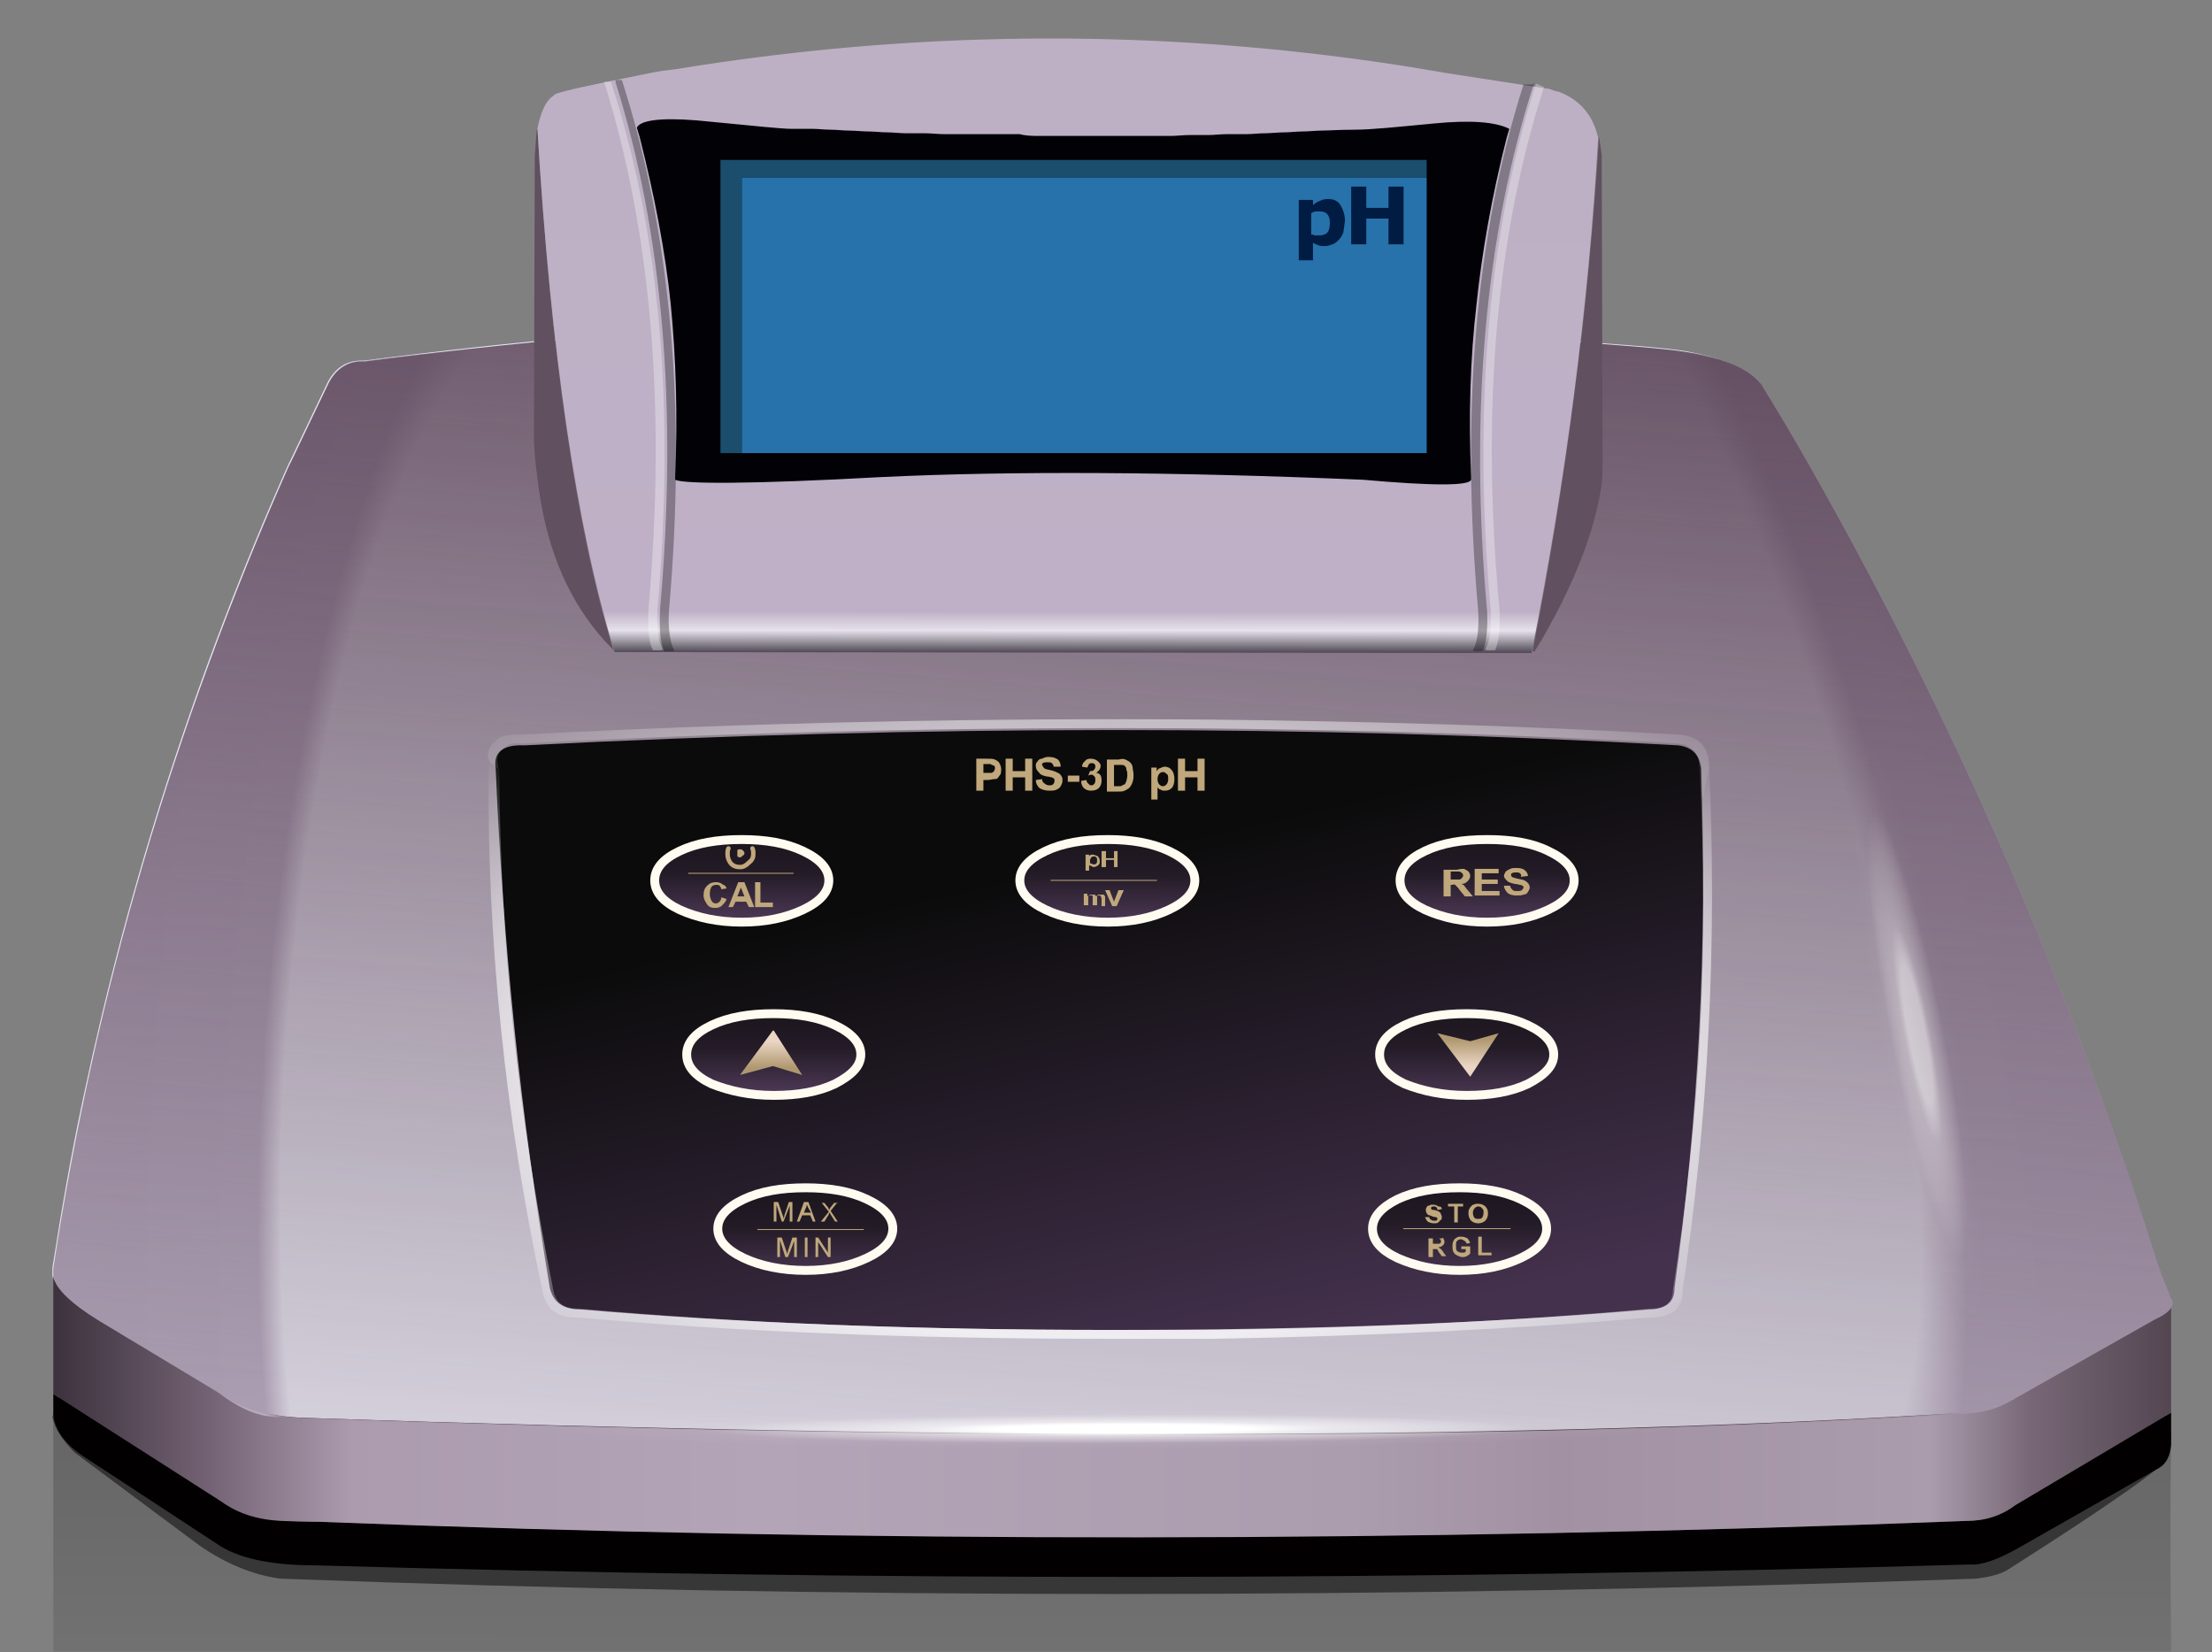 <?xml version="1.0" encoding="utf-8"?>
<!-- Generator: Adobe Illustrator 16.0.0, SVG Export Plug-In . SVG Version: 6.00 Build 0)  -->
<!DOCTYPE svg PUBLIC "-//W3C//DTD SVG 1.1//EN" "http://www.w3.org/Graphics/SVG/1.1/DTD/svg11.dtd">
<svg version="1.1" id="Layer_1" xmlns="http://www.w3.org/2000/svg" xmlns:xlink="http://www.w3.org/1999/xlink" x="0px" y="0px"
	 width="249px" height="186px" viewBox="0 0 249 186" enable-background="new 0 0 249 186" xml:space="preserve">
<rect x="0" y="0" width="249" height="186" fill="#808080" stroke="none"/>
<symbol  id="glace_x5F_pH1" viewBox="-23.5 -31.3 22.3 50">
	<g id="Layer_1_2_">
		<g>
			
				<radialGradient id="SVGID_1_" cx="-12.35" cy="-9.45" r="7.287" gradientTransform="matrix(1 0 0 2.357 0 12.822)" gradientUnits="userSpaceOnUse">
				<stop  offset="0" style="stop-color:#FFFFFF"/>
				<stop  offset="0.228" style="stop-color:#FFFFFF"/>
				<stop  offset="0.361" style="stop-color:#FFFFFF;stop-opacity:0.592"/>
				<stop  offset="0.596" style="stop-color:#FFFFFF;stop-opacity:0.271"/>
				<stop  offset="0.737" style="stop-color:#FFFFFF;stop-opacity:4.705882e-002"/>
				<stop  offset="1" style="stop-color:#FFFFFF;stop-opacity:0"/>
			</radialGradient>
			<path fill-rule="evenodd" clip-rule="evenodd" fill="url(#SVGID_1_)" d="M-4.6,11c0-0.1,0.1-0.3,0.1-0.5C-3.2,7.4-2.3,3.9-1.8,0
				C-1.4-3-1.2-6.1-1.2-9.5c0-1.8,0-3.6-0.1-5.3c-0.1-0.8-0.1-1.6-0.2-2.4c-0.5-4.4-1.4-9.1-2.8-14.1L-20.4-29
				c-1.4,3.5-2.3,7.4-2.7,11.9c-0.3,2.4-0.4,5-0.4,7.6c0,7.8,1.1,14.5,3.3,20c0.1,0.2,0.1,0.3,0.2,0.5c2.1,5.2,4.7,7.8,7.7,7.8
				S-6.8,16.2-4.6,11z"/>
		</g>
	</g>
</symbol>
<g>
	
		<radialGradient id="SVGID_2_" cx="121.45" cy="71" r="54.1" gradientTransform="matrix(1 0 0 1.719 0 -51.019)" gradientUnits="userSpaceOnUse">
		<stop  offset="0" style="stop-color:#FFFFFF"/>
		<stop  offset="0.894" style="stop-color:#FCFCFC;stop-opacity:0.871"/>
		<stop  offset="1" style="stop-color:#F7F7F7;stop-opacity:0"/>
	</radialGradient>
	<path fill-rule="evenodd" clip-rule="evenodd" fill="url(#SVGID_2_)" d="M168.5,71.5l0.1-0.9h4.1l0,0.9H168.5z M166.4,70.5
		l-0.1,0.9H75.4l-0.1-0.9H166.4z M73,70.5l0,0.9h-3c-0.1,0-0.1,0-0.1-0.1c-0.1-0.1-0.1-0.2-0.1-0.3s0-0.2,0.1-0.3
		c0-0.1,0.1-0.2,0.1-0.2H73z"/>
	
		<path fill-rule="evenodd" clip-rule="evenodd" fill="none" stroke="#0000FF" stroke-width="0.1" stroke-linecap="round" stroke-linejoin="round" stroke-miterlimit="3" d="
		M170,14.5l-0.3,1 M72,15.5l-0.3-1"/>
	<path fill-rule="evenodd" clip-rule="evenodd" fill="none" d="M153.5,53.7c7.8,0.7,11.9,0.7,12.2,0"/>
	<g>
		<g>
			<g>
				<linearGradient id="SVGID_3_" gradientUnits="userSpaceOnUse" x1="125.176" y1="147.599" x2="125.1" y2="217.299">
					<stop  offset="0" style="stop-color:#000000;stop-opacity:0.251"/>
					<stop  offset="1" style="stop-color:#000000;stop-opacity:0"/>
				</linearGradient>
				<path fill-rule="evenodd" clip-rule="evenodd" fill="url(#SVGID_3_)" d="M6,159c0.2-0.2,0.3-0.3,0.3-0.4l14.4-39.2l192.4,1
					l31.3,40.8c-0.1,6-0.1,14.2,0,24.7H6V159z"/>
			</g>
			<g>
				<g>
					<path fill-rule="evenodd" clip-rule="evenodd" fill-opacity="0.498" d="M22.5,174L8.4,163.5c-1.4-1.4-2.3-2.8-2.5-4l14.6-40
						l192.3,1l31.4,39.3l-0.3,4.3c0.1,0.7-5.8,4.9-17.9,12.6c-0.8,0.5-2,0.8-3.6,1c-65.5,2.3-129.1,2.3-190.8,0
						C28.5,177.3,25.4,176,22.5,174L22.5,174z"/>
				</g>
			</g>
		</g>
	</g>
	<g>
		<g>
			<g>
				<path fill-rule="evenodd" clip-rule="evenodd" fill="#E6E4EF" d="M244.4,146.9c-0.2,0.5-0.8,1-1.9,1.5l-16.1,9.1
					c-1.5,0.9-3.2,1.4-5,1.5c-47.6,3-110,3.2-187,0.6c-4.2-0.1-7.5-1.1-10-3l-13.3-8c-3.1-1.9-4.9-3.6-5.2-5v-0.9
					c1-6.4,2.1-12.8,3.5-19.3c5.1-24.1,12.7-47.8,23-71c0.1-0.1,0.1-0.3,0.2-0.4l4.3-9c0.9-1.7,2.3-2.5,4-2.4
					c34-4.4,66.2-5.9,96.5-4.4c30.4,1.5,47.8,2.6,52.2,3.3c4.4,0.8,7.2,2,8.6,3.8c1.4,2.3,3.3,5.4,5.5,9.3
					c13,22.9,23.9,46.6,32.7,70.9c2.1,5.8,4.1,11.7,6,17.5c0.5,1.7,1.2,3.4,1.9,5.1c0,0,0,0.1,0.1,0.1
					C244.5,146.5,244.5,146.7,244.4,146.9z"/>
				<path fill-rule="evenodd" clip-rule="evenodd" fill="#020001" d="M6,156.9L24.9,169c1.9,1.3,4.3,2,6.9,2.2
					c2.7,0.1,4.1,0.1,4.2,0.1c61.3,2.3,123.1,2.3,185.3-0.1c2.2,0,4-0.6,5.6-1.8l17.5-10.4v3.2v0.4c-0.1,1.2-0.5,2.1-1.3,2.6
					l-16,9.1c-2.3,1.3-4.1,1.9-5.3,1.8c-62.1,1.8-124.1,1.9-186.2,0.1c-5.2,0-8.9-0.8-11.3-2.5L9.5,164c-2.3-1.5-3.4-3.2-3.5-4.9
					V156.9z"/>
				<linearGradient id="SVGID_4_" gradientUnits="userSpaceOnUse" x1="6.05" y1="158.344" x2="244.4" y2="158.344">
					<stop  offset="0" style="stop-color:#3C323D"/>
					<stop  offset="7.058824e-002" style="stop-color:#716071"/>
					<stop  offset="0.141" style="stop-color:#AC9BAE"/>
					<stop  offset="0.333" style="stop-color:#B3A4B7"/>
					<stop  offset="0.612" style="stop-color:#AB9DAE"/>
					<stop  offset="0.71" style="stop-color:#A291A3"/>
					<stop  offset="0.886" style="stop-color:#AA9CAD"/>
					<stop  offset="0.933" style="stop-color:#786877"/>
					<stop  offset="1" style="stop-color:#534651"/>
				</linearGradient>
				<path fill-rule="evenodd" clip-rule="evenodd" fill="url(#SVGID_4_)" d="M244.4,146.9v3.1v9l-17.5,10.4
					c-1.6,1.2-3.4,1.8-5.6,1.8c-62.2,2.4-124,2.5-185.3,0.1c-0.1,0-1.5,0-4.2-0.1c-2.7-0.1-5-0.8-6.9-2.2L6,156.9v-13.3
					c0.3,1.4,2,3.1,5.2,5l13.3,8c2.5,1.9,5.8,2.9,10,3c77,2.7,139.4,2.5,187-0.6c1.8-0.1,3.5-0.6,5-1.5l16.1-9.1
					C243.6,148,244.2,147.4,244.4,146.9z"/>
			</g>
		</g>
		<g>
			<g>
				
					<radialGradient id="SVGID_5_" cx="13.024" cy="145.022" r="62.052" gradientTransform="matrix(0.982 -0.19 1.027 2.828 5.753 -332.136)" gradientUnits="userSpaceOnUse">
					<stop  offset="0" style="stop-color:#A496AA;stop-opacity:0"/>
					<stop  offset="0.553" style="stop-color:#B5A9BD;stop-opacity:0"/>
					<stop  offset="0.612" style="stop-color:#B7ABBF"/>
					<stop  offset="1" style="stop-color:#B5A9BD"/>
				</radialGradient>
				<path fill-rule="evenodd" clip-rule="evenodd" fill="url(#SVGID_5_)" d="M198.3,43.3c1.4,2.3,3.3,5.4,5.5,9.3
					c16.1,28.4,29,57.9,38.7,88.5c0.5,1.7,1.2,3.4,1.9,5.1c0,0,0,0.1,0.1,0.1c0.1,0.2,0.1,0.5,0,0.7c-0.2,0.5-0.8,1-1.9,1.5
					l-16.1,9.1c-1.5,0.9-3.2,1.4-5,1.5l-14.4,0.8c-2.7-46.4-10.4-86.7-23.1-120.9l9.5,1.5C195.8,41.2,197.4,42.1,198.3,43.3z"/>
				
					<radialGradient id="SVGID_6_" cx="88.778" cy="103.868" r="42.936" fx="87.768" fy="103.868" gradientTransform="matrix(0.999 4.075864e-002 -0.262 3.426 -4.939 -243.356)" gradientUnits="userSpaceOnUse">
					<stop  offset="0" style="stop-color:#A496AA;stop-opacity:0"/>
					<stop  offset="0.553" style="stop-color:#B5A9BD;stop-opacity:0"/>
					<stop  offset="0.612" style="stop-color:#B7ABBF"/>
					<stop  offset="1" style="stop-color:#B5A9BD"/>
				</radialGradient>
				<path fill-rule="evenodd" clip-rule="evenodd" fill="url(#SVGID_6_)" d="M32.8,52l4.3-9c0.9-1.7,2.3-2.5,4-2.4
					c1.2-0.2,6.7-0.8,16.5-1.9c-10.9,37.1-11.1,77.7-0.8,121.8l-25.2-1c-2.3,0.1-4.6-0.9-7.1-2.8l-13.3-8c-3.1-1.9-4.9-3.6-5.2-5
					v-0.9c4.7-30.8,13.5-60.9,26.5-90.3C32.6,52.3,32.7,52.2,32.8,52z"/>
			</g>
		</g>
		<g>
			<g>
				
					<linearGradient id="SVGID_7_" gradientUnits="userSpaceOnUse" x1="64.299" y1="-741.198" x2="238.905" y2="-741.198" gradientTransform="matrix(-0.15 0.989 -0.999 -8.076439e-002 -586.196 -107.118)">
					<stop  offset="0" style="stop-color:#5B4458"/>
					<stop  offset="1" style="stop-color:#584255;stop-opacity:0"/>
				</linearGradient>
				<path fill-rule="evenodd" clip-rule="evenodd" fill="url(#SVGID_7_)" d="M198.3,43.3c1.4,2.3,3.3,5.4,5.5,9.3
					c16.1,28.4,29,57.9,38.7,88.5c0.5,1.7,1.2,3.4,1.9,5.1c0,0,0,0.1,0.1,0.1c0.1,0.2,0.1,0.5,0,0.7c-0.2,0.5-0.8,1-1.9,1.5
					l-16.1,9.1c-1.5,0.9-3.2,1.4-5,1.5c-47.6,3-110,3.2-187,0.6c-4.2-0.1-7.5-1.1-10-3l-13.3-8c-3.1-1.9-4.9-3.6-5.2-5v-0.9
					c4.7-30.8,13.5-60.9,26.5-90.3c0.1-0.1,0.1-0.3,0.2-0.4l4.3-9c0.9-1.7,2.3-2.5,4-2.4c34-4.4,66.2-5.9,96.5-4.4
					c30.4,1.5,47.8,2.6,52.2,3.3C194.1,40.3,196.9,41.5,198.3,43.3z"/>
			</g>
		</g>
		<g>
			
				<use xlink:href="#glace_x5F_pH1"  width="22.3" height="50" x="-23.5" y="-31.3" transform="matrix(7.766724e-002 0.301 3.698 -1.124573e-002 162.15 164.45)" overflow="visible" opacity="0.84"/>
		</g>
		<g>
			<g>
				
					<radialGradient id="SVGID_8_" cx="215.95" cy="116.55" r="4.093" gradientTransform="matrix(-0.982 0.191 -1.622 -8.319 616.913 1044.803)" gradientUnits="userSpaceOnUse">
					<stop  offset="0" style="stop-color:#FFFFFF;stop-opacity:0.502"/>
					<stop  offset="0.228" style="stop-color:#FFFFFF;stop-opacity:0.502"/>
					<stop  offset="0.361" style="stop-color:#FFFFFF;stop-opacity:0.251"/>
					<stop  offset="0.596" style="stop-color:#FFFFFF;stop-opacity:0.129"/>
					<stop  offset="0.737" style="stop-color:#FFFFFF;stop-opacity:1.960784e-002"/>
					<stop  offset="1" style="stop-color:#FFFFFF;stop-opacity:0"/>
				</radialGradient>
				<path fill-rule="evenodd" clip-rule="evenodd" fill="url(#SVGID_8_)" d="M212.9,77.1c2.1,6.7,4.1,14.5,6,23.2
					c1.1,4.7,2.1,9.7,3.2,15.1c3,15.4,4.9,28.8,5.9,39.9c0,0.3-2.7,1.5-8.2,3.5c-0.1-0.3-0.2-0.6-0.3-0.8c-0.1-0.3-0.2-0.6-0.3-0.9
					c-1.9-6.1-3.7-13-5.5-20.7c-1.4-5.7-2.7-11.9-4-18.5c-0.7-3.6-1.4-7.1-2-10.4c-0.3-1.6-0.5-3.2-0.8-4.8
					c-1.4-8.9-2.8-18.3-4-28.4L212.9,77.1z"/>
			</g>
		</g>
		<g>
			<path fill-rule="evenodd" clip-rule="evenodd" fill="none" d="M204.2,160l10.2-0.5c6.5-0.1,10.9-0.9,13.2-2.5l9.1-5.3"/>
			<path fill-rule="evenodd" clip-rule="evenodd" fill="none" d="M204.2,160.6l10.2-0.4c6.5-0.1,10.9-0.9,13.2-2.5l9.1-5.4"/>
			<path fill-rule="evenodd" clip-rule="evenodd" fill="none" d="M34.5,160.8c62.1,2.7,116.2,2.7,162.3,0"/>
		</g>
	</g>
	<g>
		
			<linearGradient id="SVGID_9_" gradientUnits="userSpaceOnUse" x1="246.524" y1="-535.757" x2="305.558" y2="-535.757" gradientTransform="matrix(0.293 0.956 -0.977 0.224 -474.77 -18.781)">
			<stop  offset="0" style="stop-color:#0B0B0B"/>
			<stop  offset="0.988" style="stop-color:#44314D"/>
		</linearGradient>
		<path fill-rule="evenodd" clip-rule="evenodd" fill="url(#SVGID_9_)" d="M191.5,87c0.7,19.3-0.3,38.7-3,58c0,1.6-1,2.4-3,2.4
			c-18.2,1.6-38.4,2.3-60.6,2.3s-42.1-0.8-59.5-2.3c-2,0-3.1-0.8-3.5-2.4c-3.3-19.5-5.3-39-6.1-58.5c-0.3-1.8,0.8-2.7,3.2-2.6
			c45.3-2.3,88.6-2.3,129.9,0C190.6,84.1,191.5,85.1,191.5,87z"/>
	</g>
	<g>
		
			<radialGradient id="SVGID_10_" cx="124.95" cy="108.7" r="92.675" gradientTransform="matrix(1 0 0 0.531 0 51.022)" gradientUnits="userSpaceOnUse">
			<stop  offset="0" style="stop-color:#FEFEFE;stop-opacity:0.514"/>
			<stop  offset="0.588" style="stop-color:#FCFCFC;stop-opacity:0.486"/>
			<stop  offset="1" style="stop-color:#F7F7F7;stop-opacity:0"/>
		</radialGradient>
		<path fill-rule="evenodd" clip-rule="evenodd" fill="url(#SVGID_10_)" d="M191.3,86.4c0-1.6-0.8-2.5-2.3-2.7
			c-17.2-1-34.7-1.5-52.6-1.7c-25.2-0.2-51.1,0.3-77.7,1.7h-0.1c-0.7-0.1-1.4,0-1.9,0.5c-0.5,0.4-0.8,1-0.7,1.6v0.1l0.1,0.6
			c-1-0.6-1.4-1.2-1.1-2c0.2-0.4,0.3-0.6,0.4-0.8c0,0,0.1-0.1,0.1-0.1c0,0,0,0,0.1,0.1c0.3-0.7,1.3-1.1,3-1
			c26.6-1.4,52.5-1.9,77.8-1.7c17.9,0.2,35.5,0.7,52.7,1.7c2.2,0.2,3.3,1.4,3.3,3.7c0,0.2-0.2,1-0.5,2.4c-0.3,1.4-0.5,1.2-0.4-0.5
			c0.1-1.6,0.1-2.4,0-2.3C191.4,86.2,191.3,86.3,191.3,86.4z"/>
		
			<radialGradient id="SVGID_11_" cx="124.4" cy="117.8" r="92.675" gradientTransform="matrix(1 0 0 0.531 0 55.293)" gradientUnits="userSpaceOnUse">
			<stop  offset="0" style="stop-color:#FFFFFF;stop-opacity:0.8"/>
			<stop  offset="0.682" style="stop-color:#FEFEFE;stop-opacity:0.722"/>
			<stop  offset="1" style="stop-color:#F7F7F7;stop-opacity:0"/>
		</radialGradient>
		<path fill-rule="evenodd" clip-rule="evenodd" fill="url(#SVGID_11_)" d="M56.2,86.5c0.1,19.5,2.1,39.1,6.1,58.8v0
			c0.3,1.4,1.2,2,2.8,2h0.1c17.5,1.6,37.4,2.4,59.8,2.4c3.9,0,7.8,0,11.5,0c17.8-0.2,34.2-1,49.3-2.4h0c1.6,0,2.5-0.7,2.5-2v0
			c3.1-19.4,4.1-39,3-58.9c0-0.1,0.1-0.3,0.2-0.4c0.1-0.1,0.2,0.7,0,2.3c-0.1,1.7,0,1.8,0.4,0.5c0.3-1.4,0.5-2.2,0.5-2.4
			c0.9,19.9-0.1,39.5-3,58.9v0.1c0,1.9-1.2,2.9-3.6,2.9c-15.1,1.3-31.5,2.1-49.3,2.4c-3.8,0-7.6,0-11.5,0c-22.3,0-42.3-0.8-59.9-2.4
			h0c-2.3,0.1-3.6-0.9-4-2.8C56.9,125.8,54.8,106,55,86c-0.1-0.8,0-1.5,0.3-2c0,0,0.1-0.1,0.1-0.1c0,0,0.1-0.1,0.1-0.1
			c-0.1,0.1-0.2,0.4-0.4,0.8C54.8,85.3,55.1,85.9,56.2,86.5z M55.6,83.7c0,0,0-0.1,0.1-0.1v0.1C55.7,83.7,55.7,83.7,55.6,83.7
			C55.6,83.7,55.6,83.7,55.6,83.7z"/>
	</g>
	<g>
		<path fill-rule="evenodd" clip-rule="evenodd" fill="#61505F" d="M172.5,73.4c3.9-19.6,6.3-38.9,7.5-58c0.1,0.6,0.2,1.3,0.3,2.1h0
			l0.1,33.9l0,0.4c0,0.8,0,1.7-0.1,2.7c-0.8,5.4-3.1,11.2-6.8,17.6c-0.1,0.1-0.2,0.3-0.3,0.5c-0.1,0.1-0.1,0.2-0.2,0.3
			c-0.1,0.2-0.2,0.3-0.3,0.5C172.6,73.2,172.5,73.3,172.5,73.4L172.5,73.4z M60.5,14.5C62,39.8,64.8,59.3,69,73c0,0,0.1,0,0.1,0
			c0,0-0.1,0-0.1,0c0,0,0,0.1,0.1,0.3c-0.1-0.2-0.2-0.2-0.2-0.3c-4.1-4.1-6.8-9.6-8-16.4c-0.3-1.7-0.5-3.5-0.7-5.3v-0.1
			c0-0.5-0.1-1.1-0.1-1.6l0.1-32c0.1-1.7,0.2-2.6,0.2-2.8C60.4,14.8,60.4,14.6,60.5,14.5z"/>
		<linearGradient id="SVGID_12_" gradientUnits="userSpaceOnUse" x1="120.177" y1="13.238" x2="120.145" y2="74.063">
			<stop  offset="0" style="stop-color:#BDB0C4"/>
			<stop  offset="0.914" style="stop-color:#BFB0C7"/>
			<stop  offset="0.949" style="stop-color:#E6E1EA"/>
			<stop  offset="1" style="stop-color:#2B2431"/>
		</linearGradient>
		<path fill-rule="evenodd" clip-rule="evenodd" fill="url(#SVGID_12_)" d="M69.2,73.4c-0.1-0.2-0.1-0.2-0.1-0.3c0,0,0,0,0.1,0
			c0,0-0.1,0-0.1,0c-4.2-13.8-7.1-33.3-8.6-58.6c0.3-1.6,0.8-2.8,1.4-3.4c0.2-0.2,0.4-0.3,0.6-0.5c0.6-0.3,4.2-1.1,10.8-2.4
			C74.2,8,75.1,7.9,76,7.8c26.2-4.3,52.4-4.6,78.5-0.9c2.9,0.4,5.8,0.9,8.8,1.4c7.2,1.1,10.9,1.7,11.1,1.7c0.3,0.1,0.7,0.3,1,0.3
			c2.4,0.9,3.9,2.6,4.5,5.2c-1.1,19.1-3.6,38.4-7.5,58L69.2,73.4L69.2,73.4z"/>
	</g>
	<g>
		<path fill-rule="evenodd" clip-rule="evenodd" fill-opacity="0.314" d="M171.5,9.5h1l0.2-0.2h0c-5.5,17.1-7.3,37-5.3,59.5v0
			c0.1,2.1-0.1,3.6-0.5,4.5h-1c-0.1-0.1-0.1-0.3,0-0.3c0.4-0.8,0.6-2.2,0.5-4.2C164.4,46.3,166.1,26.5,171.5,9.5z"/>
		<path fill-rule="evenodd" clip-rule="evenodd" fill="#FFFFFF" fill-opacity="0.314" d="M173.8,9.8L173.8,9.8
			c-5.4,16.8-7.1,36.4-5,58.9v0c0.1,2.1-0.1,3.6-0.5,4.5h-1c-0.1-0.1-0.1-0.3,0-0.3c0.4-0.8,0.6-2.2,0.5-4.2
			c-2-22.6-0.3-42.3,5.1-59.3L173.8,9.8z"/>
	</g>
	<g>
		<path fill-rule="evenodd" clip-rule="evenodd" fill="#FFFFFF" fill-opacity="0.314" d="M68.8,9.3C74.3,26.2,76,46,74,68.7
			c-0.1,1.9,0.1,3.3,0.5,4.2c0.1,0.1,0.1,0.2,0,0.3h-1c-0.5-1-0.6-2.5-0.5-4.6v-0.1c2-22.7,0.3-42.4-5-59.3v0H68.8z"/>
		<path fill-rule="evenodd" clip-rule="evenodd" fill-opacity="0.314" d="M70,9c5.5,17.1,7.3,37,5.3,59.8c-0.1,1.9,0.1,3.3,0.5,4.2
			c0.1,0.1,0.1,0.2,0,0.3h-1c-0.5-1-0.6-2.5-0.5-4.6v-0.1c2-22.7,0.3-42.4-5-59.3V9H70z"/>
	</g>
	<g>
		<path fill-rule="evenodd" clip-rule="evenodd" fill="#020106" d="M117,15.3c0.7,0,1.4,0,2.1,0s1.4,0,2.1,0c0.7,0,1.5,0,2.2,0
			c0.7,0,1.4,0,2.1,0s1.3,0,1.7,0c0.4,0,1.1,0,2.1,0c1,0,1.8,0,2.5,0c0.7,0,1.4-0.1,2.1-0.1s1.4,0,2.1,0c0.7,0,1.4-0.1,2.1-0.1
			c0.7,0,1.5,0,2.2,0c0.7,0,1.4-0.1,2.1-0.1c0.7,0,1.4-0.1,2.1-0.1s1.4-0.1,2.1-0.1c0.7,0,1.5-0.1,2.2-0.1c0.7,0,1.9-0.1,3.7-0.1
			s4.7-0.3,8.9-0.7c4.1-0.4,6.9-0.2,8.5,0.6l-0.3,1c-1.7,6.7-2.8,13-3.4,18.8c-0.7,6-0.9,12.5-0.6,19.4v0c0,0.1,0,0.2,0,0.3
			c-0.2,0.7-4.3,0.7-12.2,0c-21.4-0.9-39.5-1-54.2-0.3C84.7,54.5,76.9,54.5,76,54c0-0.1,0-0.2,0-0.3c0.3-6.9,0.1-13.4-0.5-19.5
			c-0.6-5.8-1.8-12.1-3.5-18.8l-0.3-1c0-0.1,0.1-0.2,0.2-0.3c0.8-0.7,3.5-0.9,8.1-0.4c5.1,0.5,8.1,0.8,9,0.8c0.9,0,1.7,0,2.4,0
			c0.7,0,1.4,0.1,2.1,0.1s1.4,0.1,2.1,0.1c0.7,0,1.5,0.1,2.2,0.1c0.7,0,1.4,0.1,2.1,0.1s1.4,0.1,2.1,0.1c0.7,0,1.4,0,2.1,0
			c0.7,0,1.5,0.1,2.2,0.1c0.7,0,1.4,0,2.1,0c0.7,0,1.4,0,2.1,0c0.7,0,1.4,0,2.1,0c0.7,0,1.5,0,2.2,0C115.5,15.3,116.3,15.3,117,15.3
			z"/>
	</g>
	<g>
		<path fill-rule="evenodd" clip-rule="evenodd" fill="none" d="M70.5,14c0.4-1.1,3.1-1.3,8.3-0.8c5.1,0.5,8.1,0.8,9,0.8
			c0.9,0,1.6,0,2.3,0s1.4,0.1,2.1,0.1c0.7,0,1.4,0.1,2.1,0.1c0.7,0,1.5,0.1,2.2,0.1c0.7,0,1.4,0.1,2.1,0.1c0.7,0,1.4,0.1,2.1,0.1
			c0.7,0,1.4,0,2.1,0c0.7,0,1.5,0.1,2.2,0.1c0.7,0,1.4,0,2.1,0.1c0.7,0,1.4,0,2.1,0c0.7,0,1.4,0,2.1,0c0.7,0,1.5,0,2.2,0
			c0.7,0,1.4,0,2.1,0s1.4,0,2.1,0c0.7,0,1.4,0,2.1,0c0.7,0,1.5,0,2.2,0c0.7,0,1.4,0,2.1,0s1.4,0,2.1,0c0.7,0,1.4,0,2.1,0
			c0.7,0,1.5,0,2.2,0c0.7,0,1.4-0.1,2.1-0.1c0.7,0,1.4,0,2.1,0c0.7,0,1.4-0.1,2.1-0.1c0.7,0,1.5,0,2.2,0c0.7,0,1.4-0.1,2.1-0.1
			s1.4-0.1,2.1-0.1c0.7,0,1.4-0.1,2.1-0.1c0.7,0,1.5-0.1,2.2-0.1c0.7,0,1.9-0.1,3.7-0.1c1.8,0,4.7-0.3,8.8-0.7
			c4.1-0.4,7-0.2,8.5,0.6"/>
		<path fill-rule="evenodd" clip-rule="evenodd" fill="none" d="M74.6,53.5c0.9,0.5,10.2,0.5,28.1-0.2c17.9-0.7,37.1-0.4,57.8,0.8"
			/>
	</g>
	<g>
		<linearGradient id="SVGID_13_" gradientUnits="userSpaceOnUse" x1="124.626" y1="104.014" x2="124.672" y2="94.564">
			<stop  offset="0" style="stop-color:#4E3957"/>
			<stop  offset="0.588" style="stop-color:#231B26"/>
			<stop  offset="1" style="stop-color:#1C161E"/>
		</linearGradient>
		<path fill-rule="evenodd" clip-rule="evenodd" fill="url(#SVGID_13_)" d="M124.7,94.5c2.7,0,5,0.4,6.9,1.3c1.9,0.9,2.9,2,2.9,3.3
			s-1,2.4-2.9,3.3c-1.9,0.9-4.2,1.4-6.9,1.4c-2.7,0-5.1-0.5-7-1.4c-1.9-0.9-2.9-2-2.9-3.3s1-2.4,2.9-3.3
			C119.6,94.9,121.9,94.5,124.7,94.5z"/>
		<linearGradient id="SVGID_14_" gradientUnits="userSpaceOnUse" x1="167.427" y1="103.699" x2="167.474" y2="94.5">
			<stop  offset="0" style="stop-color:#4E3957"/>
			<stop  offset="0.588" style="stop-color:#231B26"/>
			<stop  offset="1" style="stop-color:#1C161E"/>
		</linearGradient>
		<path fill-rule="evenodd" clip-rule="evenodd" fill="url(#SVGID_14_)" d="M174.3,95.8c1.9,0.9,2.9,2,2.9,3.3s-1,2.4-2.9,3.3
			c-1.9,0.9-4.2,1.4-6.9,1.4c-2.7,0-5-0.5-7-1.4c-1.9-0.9-2.8-2-2.8-3.3s0.9-2.4,2.8-3.3c1.9-0.9,4.2-1.3,7-1.3
			C170.2,94.5,172.5,94.9,174.3,95.8z"/>
		<linearGradient id="SVGID_15_" gradientUnits="userSpaceOnUse" x1="165.05" y1="123.9" x2="165.05" y2="113.5">
			<stop  offset="0" style="stop-color:#4E3957"/>
			<stop  offset="0.588" style="stop-color:#231B26"/>
			<stop  offset="1" style="stop-color:#1C161E"/>
		</linearGradient>
		<path fill-rule="evenodd" clip-rule="evenodd" fill="url(#SVGID_15_)" d="M158.1,115.4c1.9-0.9,4.2-1.3,7-1.3c2.7,0,5,0.4,6.9,1.3
			c1.9,0.9,2.9,2,2.9,3.3s-1,2.3-2.9,3.3c-1.9,0.9-4.2,1.3-6.9,1.3c-2.7,0-5-0.5-7-1.3c-1.9-0.9-2.8-2-2.8-3.3
			S156.2,116.3,158.1,115.4z"/>
		<linearGradient id="SVGID_16_" gradientUnits="userSpaceOnUse" x1="83.45" y1="103.7" x2="83.45" y2="94.5">
			<stop  offset="0" style="stop-color:#4E3957"/>
			<stop  offset="0.588" style="stop-color:#231B26"/>
			<stop  offset="1" style="stop-color:#1C161E"/>
		</linearGradient>
		<path fill-rule="evenodd" clip-rule="evenodd" fill="url(#SVGID_16_)" d="M93.3,99.1c0,1.3-1,2.4-2.9,3.3
			c-1.9,0.9-4.2,1.4-6.9,1.4c-2.7,0-5-0.5-7-1.4c-1.9-0.9-2.8-2-2.8-3.3s0.9-2.4,2.8-3.3c1.9-0.9,4.2-1.3,7-1.3c2.7,0,5,0.4,6.9,1.3
			C92.3,96.7,93.3,97.8,93.3,99.1z"/>
		<linearGradient id="SVGID_17_" gradientUnits="userSpaceOnUse" x1="87.05" y1="123.1" x2="87.05" y2="114.3">
			<stop  offset="0" style="stop-color:#4E3957"/>
			<stop  offset="0.588" style="stop-color:#231B26"/>
			<stop  offset="1" style="stop-color:#1C161E"/>
		</linearGradient>
		<path fill-rule="evenodd" clip-rule="evenodd" fill="url(#SVGID_17_)" d="M80.1,115.4c1.9-0.9,4.2-1.3,7-1.3c2.7,0,5,0.4,6.9,1.3
			c1.9,0.9,2.9,2,2.9,3.3s-1,2.3-2.9,3.3c-1.9,0.9-4.2,1.3-6.9,1.3c-2.7,0-5-0.5-7-1.3c-1.9-0.9-2.8-2-2.8-3.3
			S78.2,116.3,80.1,115.4z"/>
		
			<linearGradient id="SVGID_18_" gradientUnits="userSpaceOnUse" x1="-696.555" y1="11.693" x2="-686.23" y2="11.693" gradientTransform="matrix(9.685231e-005 -1 1 -3.942183e-003 79.023 -552.242)">
			<stop  offset="0" style="stop-color:#4E3957"/>
			<stop  offset="0.588" style="stop-color:#231B26"/>
			<stop  offset="1" style="stop-color:#1C161E"/>
		</linearGradient>
		<path fill-rule="evenodd" clip-rule="evenodd" fill="url(#SVGID_18_)" d="M100.5,138.3c0,1.3-1,2.4-2.9,3.3
			c-1.9,0.9-4.2,1.4-6.9,1.4c-2.7,0-5.1-0.5-7-1.4c-1.9-0.9-2.9-2-2.9-3.3s1-2.4,2.9-3.3c1.9-0.9,4.2-1.3,7-1.3c2.7,0,5,0.4,6.9,1.3
			C99.5,135.9,100.5,137,100.5,138.3z"/>
		<linearGradient id="SVGID_19_" gradientUnits="userSpaceOnUse" x1="164.25" y1="144.2" x2="164.25" y2="133.2">
			<stop  offset="0" style="stop-color:#4E3957"/>
			<stop  offset="0.588" style="stop-color:#231B26"/>
			<stop  offset="1" style="stop-color:#1C161E"/>
		</linearGradient>
		<path fill-rule="evenodd" clip-rule="evenodd" fill="url(#SVGID_19_)" d="M164.3,133.7c2.7,0,5,0.4,6.9,1.3c1.9,0.9,2.9,2,2.9,3.3
			s-1,2.4-2.9,3.3c-1.9,0.9-4.2,1.4-6.9,1.4c-2.7,0-5-0.5-7-1.4c-1.9-0.9-2.8-2-2.8-3.3s1-2.4,2.8-3.3
			C159.2,134.1,161.5,133.7,164.3,133.7z"/>
		
			<path fill-rule="evenodd" clip-rule="evenodd" fill="none" stroke="#FFFBF0" stroke-linecap="round" stroke-linejoin="round" stroke-miterlimit="3" d="
			M124.7,94.5c2.7,0,5,0.4,6.9,1.3c1.9,0.9,2.9,2,2.9,3.3s-1,2.4-2.9,3.3c-1.9,0.9-4.2,1.4-6.9,1.4c-2.7,0-5.1-0.5-7-1.4
			c-1.9-0.9-2.9-2-2.9-3.3s1-2.4,2.9-3.3C119.6,94.9,121.9,94.5,124.7,94.5z M174.3,95.8c1.9,0.9,2.9,2,2.9,3.3s-1,2.4-2.9,3.3
			c-1.9,0.9-4.2,1.4-6.9,1.4c-2.7,0-5-0.5-7-1.4c-1.9-0.9-2.8-2-2.8-3.3s0.9-2.4,2.8-3.3c1.9-0.9,4.2-1.3,7-1.3
			C170.2,94.5,172.5,94.9,174.3,95.8z M158.1,115.4c1.9-0.9,4.2-1.3,7-1.3c2.7,0,5,0.4,6.9,1.3c1.9,0.9,2.9,2,2.9,3.3
			s-1,2.3-2.9,3.3c-1.9,0.9-4.2,1.3-6.9,1.3c-2.7,0-5-0.5-7-1.3c-1.9-0.9-2.8-2-2.8-3.3S156.2,116.3,158.1,115.4z M93.3,99.1
			c0,1.3-1,2.4-2.9,3.3c-1.9,0.9-4.2,1.4-6.9,1.4c-2.7,0-5-0.5-7-1.4c-1.9-0.9-2.8-2-2.8-3.3s0.9-2.4,2.8-3.3c1.9-0.9,4.2-1.3,7-1.3
			c2.7,0,5,0.4,6.9,1.3C92.3,96.7,93.3,97.8,93.3,99.1z M80.1,115.4c1.9-0.9,4.2-1.3,7-1.3c2.7,0,5,0.4,6.9,1.3
			c1.9,0.9,2.9,2,2.9,3.3s-1,2.3-2.9,3.3c-1.9,0.9-4.2,1.3-6.9,1.3c-2.7,0-5-0.5-7-1.3c-1.9-0.9-2.8-2-2.8-3.3
			S78.2,116.3,80.1,115.4z M100.5,138.3c0,1.3-1,2.4-2.9,3.3c-1.9,0.9-4.2,1.4-6.9,1.4c-2.7,0-5.1-0.5-7-1.4c-1.9-0.9-2.9-2-2.9-3.3
			s1-2.4,2.9-3.3c1.9-0.9,4.2-1.3,7-1.3c2.7,0,5,0.4,6.9,1.3C99.5,135.9,100.5,137,100.5,138.3z M164.3,133.7c2.7,0,5,0.4,6.9,1.3
			c1.9,0.9,2.9,2,2.9,3.3s-1,2.4-2.9,3.3c-1.9,0.9-4.2,1.4-6.9,1.4c-2.7,0-5-0.5-7-1.4c-1.9-0.9-2.8-2-2.8-3.3s1-2.4,2.8-3.3
			C159.2,134.1,161.5,133.7,164.3,133.7z"/>
	</g>
	<g>
		<linearGradient id="SVGID_20_" gradientUnits="userSpaceOnUse" x1="165.225" y1="117" x2="165.225" y2="120">
			<stop  offset="0" style="stop-color:#AF986F"/>
			<stop  offset="1" style="stop-color:#EBD6C5"/>
		</linearGradient>
		<polygon fill-rule="evenodd" clip-rule="evenodd" fill="url(#SVGID_20_)" points="165.5,117.2 168.7,116.3 165.5,121.2 
			165.5,121.2 161.8,116.3 		"/>
	</g>
	<g>
		
			<linearGradient id="SVGID_21_" gradientUnits="userSpaceOnUse" x1="-671.523" y1="7.971" x2="-668.523" y2="7.971" gradientTransform="matrix(3.333333e-004 -1 1 -1.000000e-003 79.079 -551.315)">
			<stop  offset="0" style="stop-color:#AF986F"/>
			<stop  offset="1" style="stop-color:#EBD6C5"/>
		</linearGradient>
		<polygon fill-rule="evenodd" clip-rule="evenodd" fill="url(#SVGID_21_)" points="87,120 83.3,121 87,116 87.1,116 90.3,121 		"/>
	</g>
	<g>
		<path fill-rule="evenodd" clip-rule="evenodd" fill="#C0A87C" d="M90.5,136.5h0.8L91,136c-0.1-0.2-0.1-0.3-0.2-0.4
			c0,0.1,0,0.3-0.1,0.4L90.5,136.5z M91,135.3l0.8,2.2h-0.3l-0.3-0.7h-0.9l-0.3,0.7h-0.3l0.8-2.2H91z M94.3,135.3l-0.8,1l0.8,1.2H94
			l-0.5-0.8c0-0.1-0.1-0.1-0.1-0.2c-0.1,0.1-0.1,0.1-0.1,0.2l-0.5,0.8h-0.4l0.9-1.1l-0.8-1h0.3l0.4,0.5c0.1,0.1,0.1,0.2,0.1,0.3
			c0.1-0.1,0.1-0.1,0.2-0.3l0.4-0.5H94.3z M87.1,135.3h0.5l0.5,1.5c0.1,0.2,0.1,0.3,0.1,0.4c0-0.1,0.1-0.2,0.1-0.4l0.5-1.5h0.4v2.2
			h-0.3v-1.8l-0.7,1.8H88l-0.6-1.9v1.9h-0.3V135.3z M89.7,139.3v2.2h-0.3v-1.8l-0.7,1.8h-0.3l-0.6-1.9v1.9h-0.3v-2.2H88l0.5,1.5
			c0.1,0.2,0.1,0.3,0.1,0.4c0-0.1,0.1-0.2,0.1-0.4l0.5-1.5H89.7z M93.5,139.3v2.2h-0.3l-1.1-1.7v1.7h-0.3v-2.2h0.3l1.1,1.7v-1.7
			H93.5z M90.9,139.3v2.2h-0.3v-2.2H90.9z"/>
	</g>
	<g>
		
			<line fill-rule="evenodd" clip-rule="evenodd" fill="none" stroke="#C0A87C" stroke-width="0.1" stroke-linecap="round" stroke-linejoin="round" stroke-miterlimit="3" x1="85.3" y1="138.4" x2="97.2" y2="138.4"/>
	</g>
	<g>
		
			<line fill-rule="evenodd" clip-rule="evenodd" fill="none" stroke="#C0A87C" stroke-width="0.1" stroke-linecap="round" stroke-linejoin="round" stroke-miterlimit="3" x1="158" y1="138.3" x2="170" y2="138.3"/>
	</g>
	<g>
		<path fill-rule="evenodd" clip-rule="evenodd" fill="#C0A87C" d="M167.5,136.6c0,0.3-0.1,0.6-0.3,0.8c-0.2,0.2-0.5,0.3-0.8,0.3
			c-0.3,0-0.6-0.1-0.8-0.3c-0.2-0.2-0.3-0.5-0.3-0.8c0-0.2,0-0.4,0.1-0.5c0-0.1,0.1-0.2,0.2-0.3c0.1-0.1,0.1-0.2,0.3-0.2
			c0.1-0.1,0.3-0.1,0.5-0.1c0.3,0,0.6,0.1,0.8,0.3C167.4,136,167.5,136.2,167.5,136.6z M166.4,135.8c-0.2,0-0.3,0.1-0.4,0.2
			c-0.1,0.1-0.2,0.3-0.2,0.5c0,0.3,0.1,0.5,0.2,0.6c0.1,0.1,0.2,0.1,0.4,0.1c0.2,0,0.3,0,0.4-0.1c0.1-0.1,0.2-0.3,0.2-0.6
			c0-0.2,0-0.4-0.2-0.5C166.8,135.9,166.6,135.8,166.4,135.8z M166.8,141h1.1v0.3h-1.5v-2.1h0.4V141z M162.3,136.1l-0.5,0.1
			c0-0.1,0-0.2-0.1-0.3c-0.1-0.1-0.2-0.1-0.3-0.1c-0.1,0-0.2,0-0.3,0.1c0,0,0,0.1,0,0.1c0,0,0,0.1,0,0.1c0.1,0.1,0.2,0.1,0.4,0.1
			c0.2,0.1,0.4,0.1,0.5,0.2c0.1,0.1,0.2,0.1,0.2,0.3c0.1,0.1,0.1,0.2,0.1,0.3s0,0.3-0.1,0.3c-0.1,0.1-0.2,0.2-0.3,0.3
			c-0.1,0.1-0.3,0.1-0.5,0.1c-0.3,0-0.5-0.1-0.7-0.2c-0.1-0.1-0.2-0.3-0.3-0.5l0.5,0c0,0.1,0,0.2,0.2,0.3c0.1,0.1,0.2,0.1,0.3,0.1
			c0.1,0,0.2,0,0.3,0c0.1-0.1,0.1-0.1,0.1-0.2s0-0.1,0-0.1c0,0-0.1-0.1-0.2-0.1c0,0-0.2,0-0.4-0.1c-0.2-0.1-0.4-0.1-0.5-0.2
			c-0.1-0.1-0.2-0.3-0.2-0.5c0-0.1,0-0.2,0.1-0.3c0-0.1,0.1-0.2,0.3-0.2c0.1-0.1,0.2-0.1,0.4-0.1c0.3,0,0.5,0.1,0.6,0.2
			C162.2,135.8,162.3,135.9,162.3,136.1z M163,135.5h1.7v0.3h-0.6v1.8h-0.4v-1.8H163V135.5z M164.5,139.5c-0.2,0-0.3,0-0.5,0.2
			c-0.1,0.1-0.1,0.3-0.1,0.5c0,0.3,0,0.5,0.1,0.6c0.1,0.1,0.3,0.2,0.5,0.2c0.1,0,0.2,0,0.3,0c0.1,0,0.1-0.1,0.2-0.1v-0.3h-0.5v-0.3
			h1v0.8c-0.1,0.1-0.2,0.2-0.4,0.3c-0.2,0.1-0.3,0.1-0.5,0.1c-0.2,0-0.4-0.1-0.6-0.2c-0.2-0.1-0.3-0.2-0.4-0.4
			c-0.1-0.2-0.1-0.4-0.1-0.6c0-0.2,0-0.4,0.1-0.6c0.1-0.2,0.2-0.3,0.4-0.4c0.1-0.1,0.3-0.1,0.5-0.1c0.3,0,0.5,0.1,0.7,0.2
			c0.1,0.1,0.2,0.3,0.3,0.5l-0.4,0.1c0-0.1-0.1-0.2-0.2-0.3C164.7,139.6,164.6,139.5,164.5,139.5z M162.5,139.5
			c0.1,0.1,0.1,0.2,0.1,0.3c0,0.2-0.1,0.3-0.2,0.4c-0.1,0.1-0.3,0.2-0.5,0.2c0.1,0.1,0.2,0.1,0.3,0.2c0.1,0.1,0.2,0.2,0.3,0.4
			l0.3,0.4h-0.5l-0.3-0.4c-0.1-0.2-0.2-0.3-0.2-0.4c0,0-0.1,0-0.2,0c0,0-0.1,0-0.2,0h-0.1v0.9h-0.5v-2.1h1c0.2,0,0.4,0,0.5,0
			C162.4,139.3,162.5,139.3,162.5,139.5z M161.3,139.5v0.5h0.3c0.2,0,0.4,0,0.4,0c0.1,0,0.1-0.1,0.2-0.1c0,0,0-0.1,0-0.2
			c0-0.1,0-0.2-0.1-0.2c0,0-0.1-0.1-0.1-0.1c0,0-0.1,0-0.3,0H161.3z"/>
	</g>
	<g>
		
			<line fill-rule="evenodd" clip-rule="evenodd" fill="none" stroke="#C0A87C" stroke-width="0.1" stroke-linecap="round" stroke-linejoin="round" stroke-miterlimit="3" x1="118.3" y1="99.1" x2="130.2" y2="99.1"/>
	</g>
	<g>
		<path fill-rule="evenodd" clip-rule="evenodd" fill="#C0A87C" d="M126.5,100.2l-0.8,1.8h-0.5l-0.8-1.8h0.5l0.5,1.3l0.5-1.3H126.5z
			 M125.4,95.8h0.4v1.8h-0.4v-0.8h-0.9v0.8h-0.5v-1.8h0.5v0.8h0.9V95.8z M123.6,96.4c0.1,0.1,0.2,0.3,0.2,0.5c0,0.2,0,0.4-0.2,0.5
			c-0.1,0.1-0.3,0.2-0.5,0.2c-0.1,0-0.1,0-0.2-0.1c-0.1,0-0.2-0.1-0.3-0.1v0.6h-0.4v-1.8h0.4v0.2c0-0.1,0.1-0.1,0.2-0.2
			c0.1,0,0.2,0,0.3,0C123.3,96.3,123.5,96.3,123.6,96.4z M122.8,96.6c-0.1,0.1-0.1,0.2-0.1,0.3c0,0.2,0,0.3,0.1,0.3s0.2,0.1,0.3,0.1
			s0.2,0,0.3-0.1s0.1-0.2,0.1-0.3c0-0.2,0-0.3-0.1-0.4c-0.1-0.1-0.2-0.1-0.3-0.1S122.8,96.5,122.8,96.6z M122.4,100.9
			c0.1-0.1,0.3-0.2,0.5-0.2c0.1,0,0.2,0,0.3,0c0.1,0,0.1,0.1,0.2,0.2c0.1-0.1,0.1-0.1,0.2-0.2c0.1,0,0.2,0,0.3,0c0.1,0,0.2,0,0.3,0
			c0.1,0,0.1,0.1,0.2,0.2c0,0.1,0,0.2,0,0.3v0.8h-0.4v-0.8c0-0.1,0-0.2-0.1-0.3c0-0.1-0.1-0.1-0.1-0.1s-0.1,0-0.2,0
			c-0.1,0-0.1,0.1-0.1,0.2c0,0,0,0.1,0,0.3v0.6H123v-0.8c0-0.1,0-0.2,0-0.3c0,0,0,0,0,0c0,0-0.1,0-0.2,0s-0.1,0-0.2,0
			c-0.1,0-0.1,0.1-0.1,0.2c0,0,0,0.1,0,0.3v0.6H122v-1.3h0.4V100.9z"/>
	</g>
	<g>
		<path fill-rule="evenodd" clip-rule="evenodd" fill="#C0A87C" d="M171.1,98.3c-0.1-0.1-0.3-0.1-0.4-0.1c-0.2,0-0.4,0-0.5,0.1
			c-0.1,0-0.1,0.1-0.1,0.2c0,0.1,0,0.1,0.1,0.2c0.1,0.1,0.3,0.1,0.6,0.2c0.4,0.1,0.6,0.1,0.8,0.2c0.2,0.1,0.3,0.2,0.4,0.3
			c0.1,0.1,0.2,0.3,0.2,0.5c0,0.2-0.1,0.3-0.2,0.5c-0.1,0.2-0.3,0.3-0.5,0.3c-0.2,0.1-0.5,0.1-0.8,0.1c-0.4,0-0.8-0.1-1-0.3
			c-0.2-0.2-0.4-0.5-0.4-0.8l0.7,0c0,0.2,0.1,0.3,0.3,0.5c0.1,0.1,0.3,0.1,0.5,0.1c0.2,0,0.4,0,0.5-0.1c0.1-0.1,0.2-0.2,0.2-0.3
			c0-0.1,0-0.1-0.1-0.2c-0.1,0-0.1-0.1-0.3-0.1c-0.1,0-0.3-0.1-0.6-0.1c-0.4-0.1-0.7-0.2-0.8-0.3c-0.2-0.2-0.4-0.4-0.4-0.6
			c0-0.2,0.1-0.3,0.2-0.5c0.1-0.1,0.3-0.2,0.5-0.3s0.4-0.1,0.7-0.1c0.5,0,0.8,0.1,1,0.3c0.2,0.2,0.3,0.4,0.3,0.6l-0.8,0.1
			C171.3,98.5,171.2,98.4,171.1,98.3z M166.8,99h1.8v0.5h-1.8v0.8h2v0.5H166v-3h2.7v0.5h-1.9V99z M164.8,97.8
			c0.2,0.1,0.4,0.2,0.5,0.3c0.1,0.1,0.2,0.3,0.2,0.5c0,0.2-0.1,0.4-0.3,0.6c-0.2,0.2-0.4,0.3-0.7,0.3c0.2,0.1,0.3,0.1,0.4,0.3
			c0.1,0.1,0.2,0.3,0.4,0.5l0.5,0.6h-0.9l-0.5-0.6c-0.2-0.3-0.3-0.4-0.4-0.5c-0.1-0.1-0.1-0.1-0.2-0.2s-0.2,0-0.4,0h-0.1v1.3h-0.8
			v-3h1.5C164.4,97.8,164.6,97.8,164.8,97.8z M163.2,99h0.5c0.4,0,0.6,0,0.6,0c0.1,0,0.2-0.1,0.3-0.2c0-0.1,0.1-0.1,0.1-0.2
			c0-0.1,0-0.2-0.1-0.3c-0.1-0.1-0.1-0.1-0.3-0.2c-0.1,0-0.3,0-0.5,0h-0.5V99z"/>
	</g>
	<g>
		
			<line fill-rule="evenodd" clip-rule="evenodd" fill="none" stroke="#C0A87C" stroke-width="0.1" stroke-linecap="round" stroke-linejoin="round" stroke-miterlimit="3" x1="77.5" y1="98.3" x2="89.3" y2="98.3"/>
	</g>
	<g>
		<path fill-rule="evenodd" clip-rule="evenodd" fill="#C0A87C" d="M83.6,96.3c-0.1,0.1-0.1,0.2-0.3,0.2c-0.1,0-0.3,0-0.3-0.2
			c0-0.1,0-0.1,0-0.3c0-0.1,0-0.2,0-0.3c0.1-0.1,0.2-0.1,0.3-0.1c0.1,0,0.2,0,0.3,0.1c0.1,0.1,0.2,0.2,0.2,0.3
			C83.8,96.2,83.7,96.3,83.6,96.3z"/>
		
			<path fill-rule="evenodd" clip-rule="evenodd" fill="none" stroke="#C0A87C" stroke-width="0.5" stroke-linecap="round" stroke-linejoin="round" stroke-miterlimit="3" d="
			M84.7,95.5c0.1,0.2,0.1,0.4,0.1,0.6c0,0.4-0.1,0.7-0.5,1c-0.3,0.3-0.6,0.5-1,0.5c-0.4,0-0.8-0.1-1.1-0.5c-0.2-0.3-0.3-0.6-0.3-1
			c0-0.2,0-0.4,0.1-0.6"/>
	</g>
	<g>
		<path fill-rule="evenodd" clip-rule="evenodd" fill="#C0A87C" d="M87,102.1h-2v-2.8h0.6v2.3H87V102.1z M81.8,100l-0.6,0.1
			c0-0.1-0.1-0.3-0.2-0.4c-0.1-0.1-0.2-0.1-0.4-0.1c-0.2,0-0.4,0.1-0.5,0.2c-0.1,0.2-0.2,0.4-0.2,0.8c0,0.4,0.1,0.6,0.2,0.8
			c0.1,0.2,0.3,0.3,0.5,0.3c0.1,0,0.3-0.1,0.4-0.2c0.1-0.1,0.2-0.3,0.2-0.5l0.6,0.2c-0.1,0.3-0.3,0.5-0.5,0.7
			c-0.2,0.2-0.4,0.3-0.8,0.3c-0.4,0-0.7-0.1-0.9-0.4s-0.4-0.6-0.4-1c0-0.5,0.1-0.8,0.4-1.1c0.3-0.3,0.6-0.4,1-0.4
			c0.3,0,0.6,0.1,0.8,0.3C81.6,99.6,81.7,99.8,81.8,100z M83.4,99.9l-0.4,1h0.8L83.4,99.9z M83.8,99.3l1.1,2.8h-0.6l-0.3-0.6h-1.2
			l-0.3,0.6H82l1.1-2.8H83.8z"/>
	</g>
	<g>
		<path fill-rule="evenodd" clip-rule="evenodd" fill="#C0A87C" d="M135.6,89h-0.8v-1.5h-1.4V89h-0.8v-3.6h0.8v1.4h1.4v-1.4h0.8V89z
			 M131.1,86.3c0.3,0,0.6,0.1,0.8,0.4c0.2,0.2,0.3,0.6,0.3,1s-0.1,0.8-0.3,1c-0.2,0.2-0.4,0.3-0.8,0.3c-0.2,0-0.3,0-0.4-0.1
			c-0.1,0-0.3-0.1-0.4-0.3V90h-0.7v-3.6h0.6v0.4c0.1-0.1,0.2-0.3,0.3-0.3C130.8,86.4,130.9,86.3,131.1,86.3z M130.9,86.9
			c-0.2,0-0.3,0.1-0.4,0.2c-0.1,0.1-0.2,0.3-0.2,0.6c0,0.3,0.1,0.5,0.2,0.6c0.1,0.1,0.2,0.2,0.4,0.2c0.2,0,0.3-0.1,0.4-0.2
			c0.1-0.1,0.2-0.3,0.2-0.6c0-0.3,0-0.5-0.2-0.6C131.2,87,131.1,86.9,130.9,86.9z M126.7,85.5c0.2,0.1,0.4,0.2,0.5,0.3
			c0.2,0.2,0.3,0.4,0.3,0.6s0.1,0.5,0.1,0.8c0,0.3,0,0.5-0.1,0.8c-0.1,0.3-0.2,0.5-0.4,0.7c-0.1,0.1-0.3,0.2-0.5,0.3
			c-0.2,0.1-0.4,0.1-0.7,0.1h-1.3v-3.6h1.3C126.3,85.4,126.5,85.4,126.7,85.5z M126.7,86.3c-0.1-0.1-0.2-0.2-0.4-0.2
			c-0.1,0-0.3,0-0.6,0h-0.3v2.4h0.5c0.2,0,0.4,0,0.4-0.1c0.1,0,0.2-0.1,0.3-0.1c0.1-0.1,0.1-0.2,0.2-0.4c0-0.1,0.1-0.3,0.1-0.6
			c0-0.3,0-0.5-0.1-0.6C126.8,86.4,126.7,86.3,126.7,86.3z M121.5,88h-1.3v-0.7h1.3V88z M122.7,86.8c0.2,0,0.3,0,0.4-0.1
			c0.1-0.1,0.2-0.2,0.2-0.4c0-0.1,0-0.2-0.1-0.3c-0.1-0.1-0.2-0.1-0.3-0.1c-0.1,0-0.2,0-0.3,0.1c-0.1,0.1-0.1,0.2-0.2,0.4l-0.6-0.1
			c0-0.2,0.1-0.4,0.2-0.5c0.1-0.1,0.2-0.2,0.3-0.3c0.2-0.1,0.4-0.1,0.5-0.1c0.3,0,0.6,0.1,0.8,0.3c0.2,0.2,0.3,0.3,0.3,0.5
			c0,0.3-0.2,0.6-0.5,0.8c0.2,0,0.4,0.1,0.5,0.3c0.1,0.2,0.1,0.4,0.1,0.6c0,0.3-0.1,0.6-0.3,0.8c-0.2,0.2-0.5,0.3-0.9,0.3
			c-0.3,0-0.6-0.1-0.8-0.3c-0.2-0.2-0.3-0.5-0.3-0.8l0.6-0.1c0,0.2,0.1,0.3,0.2,0.4c0.1,0.1,0.2,0.2,0.3,0.2c0.1,0,0.3,0,0.4-0.2
			c0.1-0.1,0.1-0.3,0.1-0.4c0-0.2,0-0.3-0.1-0.4c-0.1-0.1-0.2-0.2-0.3-0.2c-0.1,0-0.2,0-0.4,0.1L122.7,86.8z M116.2,85.4V89h-0.8
			v-1.5H114V89h-0.8v-3.6h0.8v1.4h1.4v-1.4H116.2z M117.6,86.5c0.1,0.1,0.3,0.1,0.7,0.2c0.4,0.1,0.6,0.2,0.8,0.3
			c0.2,0.1,0.3,0.2,0.4,0.4c0.1,0.1,0.1,0.3,0.1,0.5c0,0.2-0.1,0.4-0.2,0.6c-0.1,0.2-0.3,0.3-0.5,0.4c-0.2,0.1-0.5,0.1-0.8,0.1
			c-0.4,0-0.8-0.1-1.1-0.3c-0.2-0.2-0.4-0.5-0.4-0.9l0.7-0.1c0,0.2,0.1,0.4,0.3,0.5c0.1,0.1,0.3,0.2,0.5,0.2c0.2,0,0.4,0,0.5-0.2
			c0.1-0.1,0.1-0.2,0.1-0.3c0-0.1,0-0.1,0-0.2c-0.1-0.1-0.1-0.1-0.3-0.2c-0.1,0-0.3-0.1-0.6-0.1c-0.4-0.1-0.7-0.2-0.8-0.4
			c-0.2-0.2-0.4-0.4-0.4-0.8c0-0.2,0-0.3,0.2-0.5c0.1-0.2,0.3-0.3,0.5-0.3c0.2-0.1,0.4-0.2,0.7-0.2c0.5,0,0.8,0.1,1.1,0.3
			c0.2,0.2,0.3,0.5,0.3,0.8l-0.8,0c0-0.2-0.1-0.3-0.2-0.4c-0.1-0.1-0.3-0.1-0.5-0.1c-0.2,0-0.4,0-0.5,0.1c-0.1,0-0.1,0.1-0.1,0.2
			C117.5,86.4,117.5,86.5,117.6,86.5z M112,85.5c0.2,0.1,0.4,0.2,0.5,0.4c0.1,0.2,0.2,0.4,0.2,0.7c0,0.2,0,0.4-0.1,0.6
			c-0.1,0.1-0.2,0.3-0.3,0.4c-0.1,0.1-0.3,0.1-0.4,0.1c-0.2,0-0.4,0.1-0.8,0.1h-0.4V89h-0.8v-3.6h1.1
			C111.5,85.4,111.8,85.4,112,85.5z M111.5,86c-0.1,0-0.2,0-0.5,0h-0.3v1h0.4c0.3,0,0.5,0,0.5,0c0.1,0,0.2-0.1,0.3-0.2
			c0-0.1,0.1-0.1,0.1-0.3c0-0.1,0-0.3-0.1-0.3C111.7,86.1,111.6,86.1,111.5,86z"/>
	</g>
	<g>
		<polygon fill-rule="evenodd" clip-rule="evenodd" fill="#1B4D6D" points="160.6,20 83.5,20 83.5,51 81.1,51 81.1,18 160.6,18 		
			"/>
		<rect x="83.5" y="20" fill-rule="evenodd" clip-rule="evenodd" fill="#2772AB" width="77.1" height="31"/>
	</g>
	<g>
		<path fill-rule="evenodd" clip-rule="evenodd" fill="#011C43" d="M151.2,26.2c-0.1,0.3-0.3,0.6-0.5,0.8c-0.2,0.2-0.4,0.4-0.7,0.5
			c-0.3,0.1-0.5,0.2-0.9,0.2c-0.3,0-0.5,0-0.7-0.1c-0.2-0.1-0.4-0.1-0.6-0.3v2h-1.6v-6.8h1.6v0.6c0.2-0.2,0.5-0.4,0.8-0.5
			c0.2-0.1,0.5-0.2,0.9-0.2c0.6,0,1.1,0.2,1.4,0.7c0.3,0.5,0.5,1.1,0.5,1.8C151.3,25.4,151.3,25.8,151.2,26.2z M153.8,21v2.4h2.5V21
			h1.7v6.5h-1.7v-2.9h-2.5v2.9h-1.7V21H153.8z M147.8,26.4c0.1,0.1,0.2,0.1,0.3,0.1c0.1,0,0.3,0,0.4,0c0.4,0,0.7-0.1,0.9-0.3
			c0.2-0.2,0.3-0.6,0.3-1.1c0-0.5-0.1-0.8-0.3-1c-0.2-0.2-0.4-0.3-0.8-0.3c-0.2,0-0.3,0-0.5,0c-0.2,0-0.3,0.1-0.5,0.2V26.4z"/>
	</g>
	<g>
		<path fill-rule="evenodd" clip-rule="evenodd" fill="none" d="M180.3,53.3c-0.8,6.1-3.3,12.8-7.8,20.1H69.2
			c-4.6-4.6-7.4-10.7-8.6-18.5"/>
	</g>
</g>
</svg>
